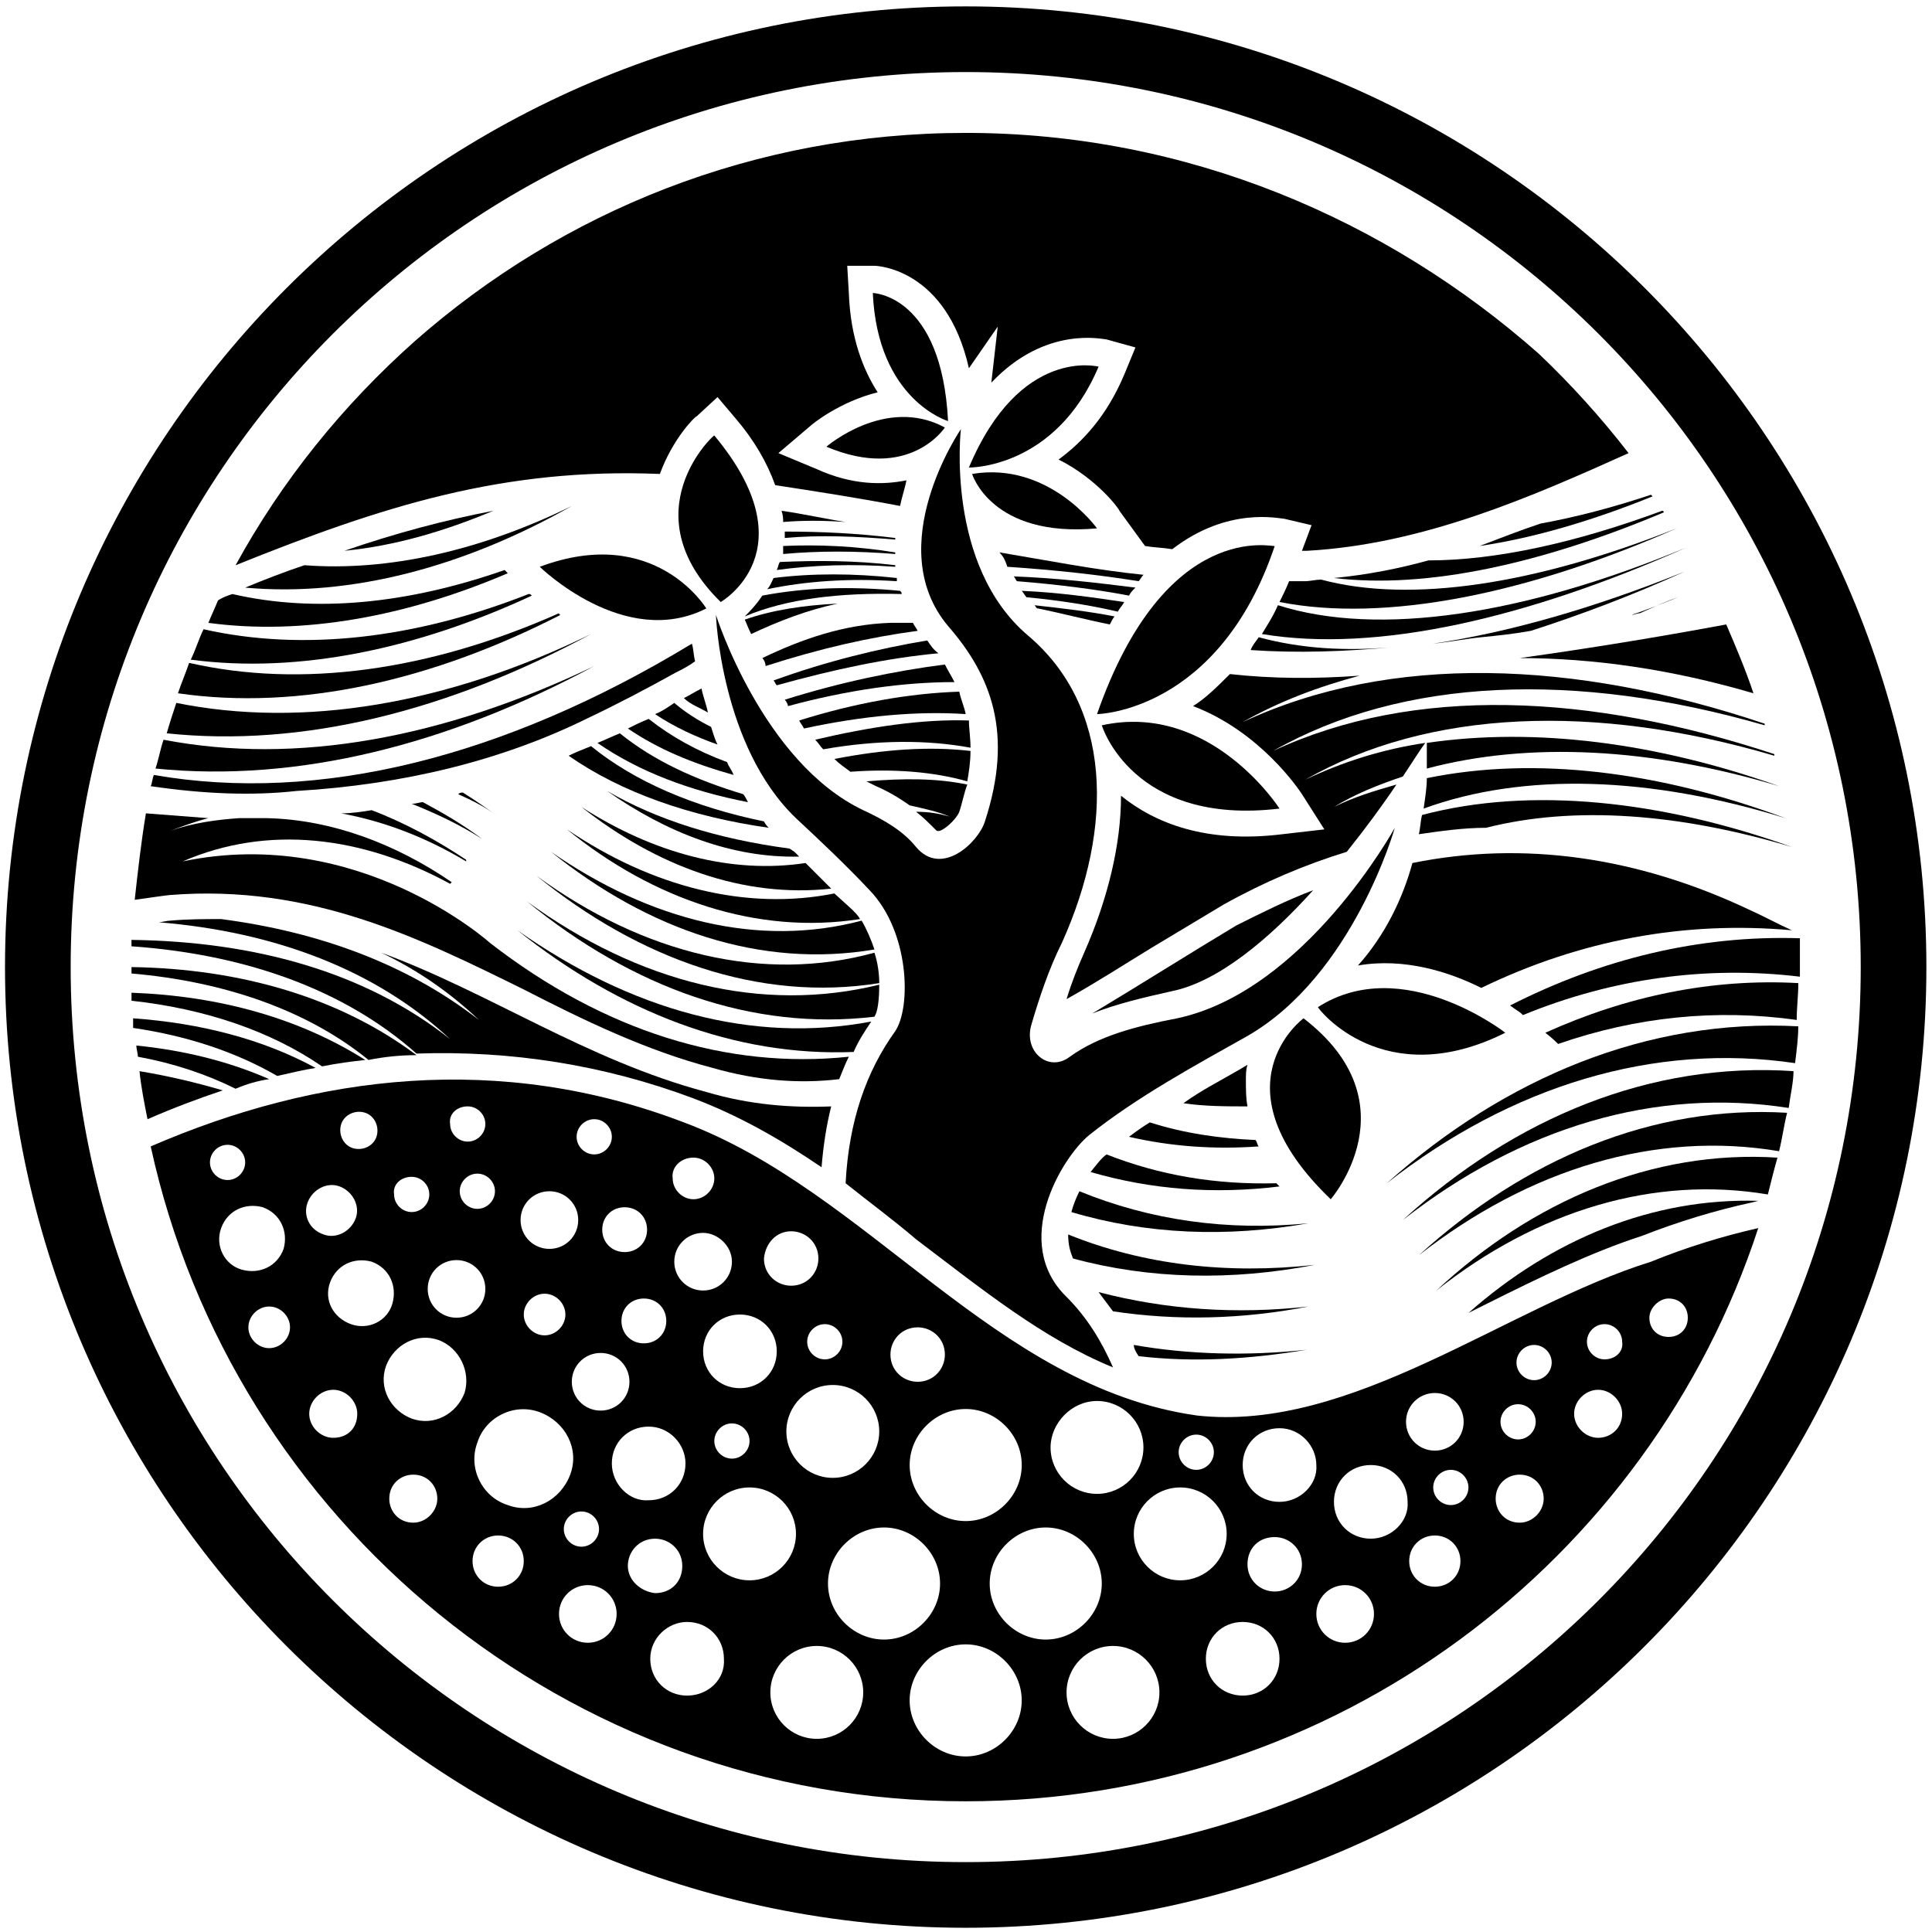 <?xml version="1.0" encoding="UTF-8" standalone="no"?>
<svg
   xmlns:dc="http://purl.org/dc/elements/1.1/"
   xmlns:cc="http://creativecommons.org/ns#"
   xmlns:rdf="http://www.w3.org/1999/02/22-rdf-syntax-ns#"
   xmlns:svg="http://www.w3.org/2000/svg"
   xmlns="http://www.w3.org/2000/svg"
   xmlns:sodipodi="http://sodipodi.sourceforge.net/DTD/sodipodi-0.dtd"
   xmlns:inkscape="http://www.inkscape.org/namespaces/inkscape"
   width="700pt"
   height="700pt"
   version="1.1"
   viewBox="0 0 700 700"
   id="svg349"
   sodipodi:docname="noun-nature-2404733.svg"
   inkscape:export-filename="C:\Users\abdou\AppData\Roaming\QGIS\QGIS3\profiles\default\python\plugins\Densite\images\icon_grand.png"
   inkscape:export-xdpi="7.4099998"
   inkscape:export-ydpi="7.4099998"
   inkscape:version="0.92.3 (2405546, 2018-03-11)">
  <sodipodi:namedview
     pagecolor="#ffffff"
     bordercolor="#666666"
     borderopacity="1"
     objecttolerance="10"
     gridtolerance="10"
     guidetolerance="10"
     inkscape:pageopacity="0"
     inkscape:pageshadow="2"
     inkscape:window-width="1920"
     inkscape:window-height="1009"
     id="namedview351"
     showgrid="false"
     inkscape:zoom="0.50571428"
     inkscape:cx="493.53376"
     inkscape:cy="455.43311"
     inkscape:window-x="-8"
     inkscape:window-y="-8"
     inkscape:window-maximized="1"
     inkscape:current-layer="g347" />
  <defs
     id="defs83">
    <symbol
       id="aa"
       overflow="visible">
      <path
         d="m14.656-0.875c-0.762 0.398-1.555 0.695-2.375 0.891-0.812 0.195-1.664 0.297-2.547 0.297-2.656 0-4.762-0.738-6.312-2.219-1.555-1.488-2.328-3.504-2.328-6.047 0-2.551 0.773-4.566 2.328-6.047 1.551-1.488 3.656-2.234 6.312-2.234 0.883 0 1.734 0.102 2.547 0.297 0.82 0.199 1.613 0.496 2.375 0.891v3.297c-0.762-0.52-1.512-0.898-2.25-1.141-0.742-0.238-1.523-0.359-2.344-0.359-1.469 0-2.625 0.469-3.469 1.406-0.836 0.938-1.25 2.234-1.25 3.891 0 1.648 0.414 2.938 1.25 3.875 0.844 0.938 2 1.406 3.469 1.406 0.82 0 1.602-0.117 2.344-0.359 0.738-0.238 1.488-0.617 2.25-1.141z"
         id="path2" />
    </symbol>
    <symbol
       id="d"
       overflow="visible">
      <path
         d="m10.719-8.703c-0.336-0.156-0.668-0.27-1-0.344-0.324-0.082-0.656-0.125-1-0.125-0.98 0-1.734 0.32-2.266 0.953-0.531 0.625-0.797 1.527-0.797 2.703v5.516h-3.812v-11.969h3.812v1.969c0.488-0.781 1.051-1.348 1.688-1.703 0.645-0.363 1.41-0.547 2.297-0.547 0.133 0 0.273 0.008 0.422 0.016 0.145 0.012 0.363 0.031 0.656 0.062z"
         id="path5" />
    </symbol>
    <symbol
       id="a"
       overflow="visible">
      <path
         d="m13.781-6.016v1.094h-8.938c0.094 0.898 0.414 1.57 0.969 2.016 0.551 0.449 1.328 0.672 2.328 0.672 0.801 0 1.625-0.117 2.469-0.359 0.844-0.238 1.711-0.598 2.609-1.078v2.953c-0.906 0.336-1.812 0.59-2.719 0.766s-1.812 0.266-2.719 0.266c-2.156 0-3.84-0.547-5.047-1.641-1.199-1.102-1.797-2.648-1.797-4.641 0-1.945 0.586-3.477 1.766-4.594 1.176-1.125 2.801-1.688 4.875-1.688 1.875 0 3.375 0.57 4.5 1.703 1.133 1.125 1.703 2.637 1.703 4.531zm-3.938-1.266c0-0.727-0.215-1.312-0.641-1.75-0.418-0.445-0.969-0.672-1.656-0.672-0.742 0-1.344 0.211-1.812 0.625-0.461 0.418-0.746 1.016-0.859 1.797z"
         id="path8" />
    </symbol>
    <symbol
       id="l"
       overflow="visible">
      <path
         d="m7.203-5.391c-0.805 0-1.406 0.137-1.812 0.406-0.398 0.273-0.594 0.672-0.594 1.203 0 0.48 0.16 0.859 0.484 1.141 0.32 0.273 0.773 0.406 1.359 0.406 0.719 0 1.32-0.254 1.812-0.766 0.488-0.52 0.734-1.172 0.734-1.953v-0.438zm5.844-1.438v6.828h-3.859v-1.766c-0.512 0.719-1.09 1.246-1.734 1.578-0.637 0.332-1.418 0.5-2.344 0.5-1.242 0-2.246-0.359-3.016-1.078-0.773-0.727-1.156-1.672-1.156-2.828 0-1.395 0.477-2.422 1.438-3.078 0.969-0.656 2.488-0.984 4.562-0.984h2.25v-0.297c0-0.602-0.242-1.047-0.719-1.328-0.48-0.281-1.227-0.422-2.234-0.422-0.812 0-1.574 0.086-2.281 0.25-0.711 0.156-1.367 0.402-1.969 0.734v-2.922c0.82-0.195 1.645-0.348 2.469-0.453 0.82-0.102 1.648-0.156 2.484-0.156 2.156 0 3.711 0.43 4.672 1.281 0.957 0.844 1.438 2.227 1.438 4.141z"
         id="path11" />
    </symbol>
    <symbol
       id="b"
       overflow="visible">
      <path
         d="m6.016-15.359v3.391h3.938v2.734h-3.938v5.078c0 0.555 0.109 0.93 0.328 1.125 0.219 0.199 0.656 0.297 1.312 0.297h1.969v2.734h-3.281c-1.512 0-2.586-0.312-3.219-0.938-0.625-0.633-0.938-1.707-0.938-3.219v-5.078h-1.906v-2.734h1.906v-3.391z"
         id="path14" />
    </symbol>
    <symbol
       id="k"
       overflow="visible">
      <path
         d="m9.969-10.219v-6.406h3.859v16.625h-3.859v-1.734c-0.523 0.711-1.102 1.23-1.734 1.562-0.637 0.32-1.371 0.484-2.203 0.484-1.469 0-2.68-0.582-3.625-1.75-0.949-1.176-1.422-2.688-1.422-4.531s0.473-3.348 1.422-4.516c0.945-1.176 2.156-1.766 3.625-1.766 0.832 0 1.566 0.168 2.203 0.5 0.633 0.324 1.211 0.836 1.734 1.531zm-2.516 7.75c0.82 0 1.445-0.297 1.875-0.891 0.426-0.602 0.641-1.473 0.641-2.609 0-1.145-0.215-2.016-0.641-2.609-0.43-0.594-1.055-0.891-1.875-0.891-0.812 0-1.434 0.297-1.859 0.891-0.43 0.594-0.641 1.465-0.641 2.609 0 1.137 0.211 2.008 0.641 2.609 0.426 0.594 1.047 0.891 1.859 0.891z"
         id="path17" />
    </symbol>
    <symbol
       id="j"
       overflow="visible">
      <path
         d="m8.203-2.469c0.82 0 1.445-0.297 1.875-0.891 0.426-0.602 0.641-1.473 0.641-2.609 0-1.145-0.215-2.016-0.641-2.609-0.43-0.594-1.055-0.891-1.875-0.891-0.824 0-1.453 0.305-1.891 0.906-0.438 0.594-0.656 1.461-0.656 2.594 0 1.137 0.219 2.008 0.656 2.609 0.438 0.594 1.066 0.891 1.891 0.891zm-2.547-7.75c0.531-0.695 1.113-1.207 1.75-1.531 0.645-0.332 1.383-0.5 2.219-0.5 1.469 0 2.676 0.59 3.625 1.766 0.945 1.168 1.422 2.672 1.422 4.516s-0.477 3.356-1.422 4.531c-0.949 1.168-2.156 1.75-3.625 1.75-0.836 0-1.574-0.168-2.219-0.5-0.637-0.332-1.219-0.848-1.75-1.547v1.734h-3.812v-16.625h3.812z"
         id="path20" />
    </symbol>
    <symbol
       id="i"
       overflow="visible">
      <path
         d="m0.266-11.969h3.828l3.219 8.125 2.734-8.125h3.812l-5.031 13.094c-0.5 1.332-1.09 2.266-1.766 2.797-0.668 0.531-1.555 0.797-2.656 0.797h-2.219v-2.5h1.203c0.645 0 1.113-0.105 1.406-0.312 0.301-0.211 0.531-0.578 0.688-1.109l0.109-0.344z"
         id="path23" />
    </symbol>
    <symbol
       id="f"
       overflow="visible">
      <path
         d="m2.016-15.953h4.578l5.812 10.938v-10.938h3.891v15.953h-4.594l-5.797-10.938v10.938h-3.891z"
         id="path26" />
    </symbol>
    <symbol
       id="z"
       overflow="visible">
      <path
         d="m9.297-13.25c-1.262 0-2.234 0.465-2.922 1.391-0.688 0.918-1.031 2.219-1.031 3.906 0 1.668 0.344 2.965 1.031 3.891 0.688 0.93 1.66 1.391 2.922 1.391 1.258 0 2.234-0.461 2.922-1.391 0.688-0.926 1.031-2.223 1.031-3.891 0-1.688-0.344-2.988-1.031-3.906-0.688-0.926-1.664-1.391-2.922-1.391zm0-2.984c2.562 0 4.566 0.734 6.016 2.203 1.457 1.469 2.188 3.496 2.188 6.078 0 2.574-0.73 4.594-2.188 6.062-1.449 1.469-3.453 2.203-6.016 2.203s-4.574-0.734-6.031-2.203c-1.449-1.469-2.172-3.488-2.172-6.062 0-2.582 0.723-4.609 2.172-6.078 1.457-1.469 3.469-2.203 6.031-2.203z"
         id="path29" />
    </symbol>
    <symbol
       id="y"
       overflow="visible">
      <path
         d="m0.109-15.953h4.125l4.234 11.781 4.219-11.781h4.141l-5.906 15.953h-4.906z"
         id="path32" />
    </symbol>
    <symbol
       id="h"
       overflow="visible">
      <path
         d="m2.016-15.953h4.109v15.953h-4.109z"
         id="path35" />
    </symbol>
    <symbol
       id="x"
       overflow="visible">
      <path
         d="m2.016-15.953h4.109v12.844h7.219v3.109h-11.328z"
         id="path38" />
    </symbol>
    <symbol
       id="e"
       overflow="visible">
      <path
         d="m11.688-2.906h-6.438l-1.016 2.906h-4.125l5.906-15.953h4.906l5.906 15.953h-4.141zm-5.406-2.953h4.375l-2.188-6.344z"
         id="path41" />
    </symbol>
    <symbol
       id="w"
       overflow="visible">
      <path
         d="m2.016-15.953h5.219l3.641 8.547 3.656-8.547h5.219v15.953h-3.891v-11.656l-3.672 8.594h-2.609l-3.672-8.594v11.656h-3.891z"
         id="path44" />
    </symbol>
    <symbol
       id="g"
       overflow="visible">
      <path
         d="m13.109-15.438v3.375c-0.875-0.395-1.73-0.691-2.562-0.891-0.836-0.195-1.621-0.297-2.359-0.297-0.992 0-1.719 0.137-2.188 0.406-0.469 0.273-0.703 0.688-0.703 1.25 0 0.43 0.156 0.762 0.469 1 0.32 0.242 0.898 0.449 1.734 0.625l1.75 0.344c1.77 0.355 3.031 0.898 3.781 1.625 0.75 0.73 1.125 1.762 1.125 3.094 0 1.762-0.527 3.074-1.578 3.938-1.043 0.855-2.633 1.281-4.766 1.281-1.012 0-2.027-0.102-3.047-0.297-1.023-0.188-2.043-0.469-3.062-0.844v-3.469c1.02 0.531 2.004 0.938 2.953 1.219 0.957 0.273 1.875 0.406 2.75 0.406 0.906 0 1.594-0.145 2.062-0.438 0.477-0.301 0.719-0.734 0.719-1.297 0-0.488-0.164-0.867-0.484-1.141-0.324-0.27-0.969-0.516-1.938-0.734l-1.594-0.359c-1.594-0.332-2.762-0.875-3.5-1.625-0.742-0.75-1.109-1.758-1.109-3.031 0-1.582 0.508-2.801 1.531-3.656 1.031-0.852 2.508-1.281 4.438-1.281 0.875 0 1.773 0.07 2.703 0.203 0.926 0.125 1.883 0.324 2.875 0.594z"
         id="path47" />
    </symbol>
    <symbol
       id="v"
       overflow="visible">
      <path
         d="m0.109-15.953h14.688v3.109h-5.281v12.844h-4.109v-12.844h-5.297z"
         id="path50" />
    </symbol>
    <symbol
       id="u"
       overflow="visible">
      <path
         d="m7.844-8.875c0.863 0 1.484-0.16 1.859-0.484 0.375-0.32 0.562-0.848 0.562-1.578 0-0.727-0.188-1.25-0.562-1.562s-0.996-0.469-1.859-0.469h-1.719v4.094zm-1.719 2.844v6.031h-4.109v-15.953h6.266c2.102 0 3.644 0.355 4.625 1.062 0.977 0.711 1.469 1.824 1.469 3.344 0 1.055-0.258 1.918-0.766 2.594-0.512 0.68-1.277 1.18-2.297 1.5 0.562 0.125 1.062 0.418 1.5 0.875 0.445 0.449 0.898 1.133 1.359 2.047l2.234 4.531h-4.375l-1.953-3.969c-0.387-0.789-0.781-1.332-1.188-1.625-0.406-0.289-0.945-0.438-1.609-0.438z"
         id="path53" />
    </symbol>
    <symbol
       id="t"
       overflow="visible">
      <path
         d="m9.703-16.625v2.516h-2.109c-0.543 0-0.922 0.102-1.141 0.297-0.211 0.199-0.312 0.539-0.312 1.016v0.828h3.266v2.734h-3.266v9.234h-3.828v-9.234h-1.891v-2.734h1.891v-0.828c0-1.301 0.363-2.266 1.094-2.891 0.727-0.625 1.852-0.938 3.375-0.938z"
         id="path56" />
    </symbol>
    <symbol
       id="c"
       overflow="visible">
      <path
         d="m7.531-9.516c-0.844 0-1.492 0.309-1.938 0.922-0.449 0.605-0.672 1.48-0.672 2.625 0 1.148 0.223 2.027 0.672 2.641 0.445 0.605 1.094 0.906 1.938 0.906 0.832 0 1.469-0.301 1.906-0.906 0.445-0.613 0.672-1.492 0.672-2.641 0-1.145-0.227-2.019-0.672-2.625-0.438-0.613-1.074-0.922-1.906-0.922zm0-2.734c2.051 0 3.656 0.559 4.812 1.672 1.164 1.105 1.75 2.641 1.75 4.609s-0.586 3.512-1.75 4.625c-1.156 1.105-2.762 1.656-4.812 1.656-2.062 0-3.68-0.551-4.844-1.656-1.168-1.113-1.75-2.656-1.75-4.625s0.582-3.504 1.75-4.609c1.164-1.113 2.781-1.672 4.844-1.672z"
         id="path59" />
    </symbol>
    <symbol
       id="s"
       overflow="visible">
      <path
         d="m12.922-9.969c0.488-0.75 1.062-1.316 1.719-1.703 0.664-0.383 1.398-0.578 2.203-0.578 1.375 0 2.422 0.43 3.141 1.281 0.719 0.844 1.078 2.074 1.078 3.688v7.281h-3.844v-6.234c0.008-0.094 0.016-0.188 0.016-0.281v-0.438c0-0.844-0.125-1.457-0.375-1.844-0.25-0.383-0.652-0.578-1.203-0.578-0.73 0-1.293 0.305-1.688 0.906-0.387 0.594-0.59 1.461-0.609 2.594v5.875h-3.844v-6.234c0-1.32-0.117-2.176-0.344-2.562-0.23-0.383-0.637-0.578-1.219-0.578-0.73 0-1.297 0.305-1.703 0.906-0.398 0.605-0.594 1.465-0.594 2.578v5.891h-3.844v-11.969h3.844v1.75c0.469-0.664 1.004-1.172 1.609-1.516 0.613-0.344 1.289-0.516 2.031-0.516 0.82 0 1.551 0.199 2.188 0.594 0.633 0.398 1.113 0.961 1.438 1.688z"
         id="path62" />
    </symbol>
    <symbol
       id="r"
       overflow="visible">
      <path
         d="m13.859-7.281v7.281h-3.844v-5.547c0-1.051-0.027-1.77-0.078-2.156-0.043-0.395-0.121-0.688-0.234-0.875-0.148-0.25-0.352-0.441-0.609-0.578-0.25-0.145-0.543-0.219-0.875-0.219-0.793 0-1.418 0.312-1.875 0.938-0.461 0.617-0.688 1.465-0.688 2.547v5.891h-3.812v-16.625h3.812v6.406c0.582-0.695 1.195-1.207 1.844-1.531 0.645-0.332 1.359-0.5 2.141-0.5 1.383 0 2.43 0.43 3.141 1.281 0.719 0.844 1.078 2.074 1.078 3.688z"
         id="path65" />
    </symbol>
    <symbol
       id="q"
       overflow="visible">
      <path
         d="m1.703-4.656v-7.312h3.844v1.203c0 0.648-0.008 1.461-0.016 2.438v1.969c0 0.961 0.023 1.652 0.078 2.078 0.051 0.418 0.133 0.727 0.25 0.922 0.156 0.25 0.359 0.445 0.609 0.578 0.258 0.137 0.551 0.203 0.875 0.203 0.801 0 1.426-0.305 1.875-0.922 0.457-0.613 0.688-1.469 0.688-2.562v-5.906h3.828v11.969h-3.828v-1.734c-0.574 0.699-1.184 1.215-1.828 1.547-0.648 0.332-1.355 0.5-2.125 0.5-1.387 0-2.445-0.422-3.172-1.266-0.719-0.852-1.078-2.086-1.078-3.703z"
         id="path68" />
    </symbol>
    <symbol
       id="p"
       overflow="visible">
      <path
         d="m13.859-7.281v7.281h-3.844v-5.578c0-1.031-0.027-1.738-0.078-2.125-0.043-0.395-0.121-0.688-0.234-0.875-0.148-0.25-0.352-0.441-0.609-0.578-0.25-0.145-0.543-0.219-0.875-0.219-0.793 0-1.418 0.312-1.875 0.938-0.461 0.617-0.688 1.465-0.688 2.547v5.891h-3.812v-11.969h3.812v1.75c0.582-0.695 1.195-1.207 1.844-1.531 0.645-0.332 1.359-0.5 2.141-0.5 1.383 0 2.43 0.43 3.141 1.281 0.719 0.844 1.078 2.074 1.078 3.688z"
         id="path71" />
    </symbol>
    <symbol
       id="o"
       overflow="visible">
      <path
         d="m2.016-15.953h6.812c2.031 0 3.586 0.453 4.672 1.359 1.094 0.898 1.641 2.18 1.641 3.844 0 1.68-0.547 2.969-1.641 3.875-1.086 0.898-2.641 1.344-4.672 1.344h-2.703v5.531h-4.109zm4.109 2.984v4.453h2.266c0.801 0 1.414-0.191 1.844-0.578 0.438-0.383 0.656-0.938 0.656-1.656 0-0.707-0.219-1.254-0.656-1.641-0.43-0.383-1.043-0.578-1.844-0.578z"
         id="path74" />
    </symbol>
    <symbol
       id="n"
       overflow="visible">
      <path
         d="m1.844-11.969h3.812v11.75c0 1.602-0.387 2.828-1.156 3.672-0.762 0.844-1.871 1.266-3.328 1.266h-1.891v-2.5h0.656c0.727 0 1.227-0.168 1.5-0.5 0.27-0.324 0.406-0.969 0.406-1.938zm0-4.656h3.812v3.125h-3.812z"
         id="path77" />
    </symbol>
    <symbol
       id="m"
       overflow="visible">
      <path
         d="m11.5-11.594v3.125c-0.523-0.352-1.043-0.613-1.562-0.781-0.523-0.176-1.062-0.266-1.625-0.266-1.074 0-1.906 0.312-2.5 0.938s-0.891 1.496-0.891 2.609c0 1.117 0.297 1.984 0.891 2.609s1.426 0.938 2.5 0.938c0.594 0 1.156-0.086 1.688-0.266 0.539-0.176 1.039-0.441 1.5-0.797v3.125c-0.594 0.23-1.199 0.395-1.812 0.5-0.617 0.113-1.234 0.172-1.859 0.172-2.156 0-3.844-0.551-5.062-1.656-1.219-1.113-1.828-2.656-1.828-4.625s0.609-3.504 1.828-4.609c1.219-1.113 2.906-1.672 5.062-1.672 0.625 0 1.238 0.059 1.844 0.172 0.613 0.105 1.223 0.266 1.828 0.484z"
         id="path80" />
    </symbol>
  </defs>
  <g
     id="g347">
    <g
       id="g1250"
       transform="matrix(1.326,0,0,1.326,-114.209,-104.425)">
      <path
         inkscape:connector-curvature="0"
         id="path85"
         d="m 266.44,208.25 c 3.5,-9.625 9.625,-15.75 10.062,-15.75 l 5.688,-5.25 4.812,5.688 c 5.25,6.125 8.75,12.25 10.938,18.375 11.375,1.75 22.75,3.5 34.125,5.688 0.438,-2.188 1.312,-4.812 1.75,-7 -6.562,1.312 -14.875,1.312 -24.5,-3.062 l -10.5,-4.375 8.75,-7.438 c 0.438,-0.438 7.875,-6.562 18.375,-9.188 -3.938,-6.125 -7.438,-14.875 -7.875,-27.125 l -0.438,-7.438 h 7.438 c 0.875,0 19.688,0.875 25.812,28 l 7.875,-11.375 -1.75,15.312 c 14.875,-15.75 30.625,-11.812 31.5,-11.812 l 7.875,2.188 -3.062,7.438 c -4.812,11.375 -11.375,18.375 -17.938,23.188 10.5,5.25 16.625,13.562 16.625,14 l 7,9.625 c 2.625,0.438 4.812,0.438 7.438,0.875 15.312,-11.812 29.312,-8.312 30.625,-8.312 l 7.438,1.75 -2.625,7 h 1.312 c 31.938,-1.75 61.688,-14.875 87.938,-26.688 -7.438,-9.625 -15.75,-18.812 -24.5,-27.125 -41.562,-36.75 -96.25,-60.375 -156.62,-60.375 -57.75,0 -110.25,21.438 -150.5,56.875 -19.688,17.5 -36.312,38.062 -49,61.25 40.25,-16.188 73.062,-26.688 115.94,-24.938 z" />
      <path
         inkscape:connector-curvature="0"
         id="path87"
         d="M 350,80.5 C 205.19,80.5 87.5,198.19 87.5,343 87.5,487.81 205.19,605.5 350,605.5 494.81,605.5 612.5,487.81 612.5,343 612.5,198.19 494.81,80.5 350,80.5 Z m 0,507.06 C 214.81,587.56 105.44,478.18 105.44,343 105.44,207.82 214.82,98.44 350,98.44 485.18,98.44 594.56,207.82 594.56,343 594.56,478.18 485.18,587.56 350,587.56 Z" />
      <path
         inkscape:connector-curvature="0"
         id="path89"
         d="m 413,465.5 c -55.125,-7.875 -89.688,-61.25 -140,-80.062 -50.312,-19.25 -100.19,-13.125 -145.69,6.562 22.312,102.38 113.75,178.94 222.69,178.94 101.06,0 186.81,-65.625 216.56,-156.62 -9.625,2.188 -19.688,5.25 -29.312,9.188 -39.375,12.25 -81.812,46.812 -124.25,42 z m 87.938,-3.062 c 2.625,0 4.812,2.188 4.812,4.812 0,2.625 -2.188,4.812 -4.812,4.812 -2.625,0 -4.812,-2.188 -4.812,-4.812 0,-2.625 2.188,-4.812 4.812,-4.812 z m -22.75,-3.062 c 4.375,0 7.875,3.5 7.875,7.875 0,4.375 -3.5,7.875 -7.875,7.875 -4.375,0 -7.875,-3.5 -7.875,-7.875 0,-4.375 3.5,-7.875 7.875,-7.875 z M 413,470.75 c 2.625,0 4.812,2.188 4.812,4.812 0,2.625 -2.188,4.812 -4.812,4.812 -2.625,0 -4.812,-2.188 -4.812,-4.812 0,-2.625 2.188,-4.812 4.812,-4.812 z m -27.125,-9.188 c 7,0 12.688,5.688 12.688,12.688 0,7 -5.688,12.688 -12.688,12.688 -7,0 -12.688,-5.688 -12.688,-12.688 0,-6.562 5.688,-12.688 12.688,-12.688 z m -20.562,17.5 c 0,8.312 -7,15.312 -15.312,15.312 -8.312,0 -15.312,-7 -15.312,-15.312 0,-8.312 7,-15.312 15.312,-15.312 8.312,0 15.312,7 15.312,15.312 z m -28.438,-37.625 c 3.938,0 7.438,3.062 7.438,7.438 0,3.938 -3.062,7.438 -7.438,7.438 -3.938,0 -7.438,-3.062 -7.438,-7.438 0,-3.938 3.062,-7.438 7.438,-7.438 z m -10.5,28.438 c 0,7 -5.688,12.688 -12.688,12.688 -7,0 -12.688,-5.688 -12.688,-12.688 0,-7 5.688,-12.688 12.688,-12.688 7,0 12.688,5.688 12.688,12.688 z m -10.062,-24.5 c 0,2.625 -2.188,4.812 -4.812,4.812 -2.625,0 -4.812,-2.188 -4.812,-4.812 0,-2.625 2.188,-4.812 4.812,-4.812 2.625,0 4.812,2.188 4.812,4.812 z m -14,-30.188 c 3.938,0 7.438,3.062 7.438,7.438 0,3.938 -3.062,7.438 -7.438,7.438 -3.938,0 -7.438,-3.062 -7.438,-7.438 0.438,-4.375 3.5,-7.438 7.438,-7.438 z m -3.938,32.812 c 0,5.688 -4.375,10.062 -10.062,10.062 -5.687,0 -10.062,-4.375 -10.062,-10.062 0,-5.687 4.375,-10.062 10.062,-10.062 5.687,0 10.062,4.375 10.062,10.062 z m -7.438,24.5 c 0,2.625 -2.188,4.812 -4.812,4.812 -2.625,0 -4.812,-2.188 -4.812,-4.812 0,-2.625 2.188,-4.812 4.812,-4.812 2.625,0 4.812,2.188 4.812,4.812 z m -4.812,-49 c 0,4.375 -3.5,7.875 -7.875,7.875 -4.375,0 -7.875,-3.5 -7.875,-7.875 0,-4.375 3.5,-7.875 7.875,-7.875 3.938,0 7.875,3.5 7.875,7.875 z m -10.5,-28.438 c 3.062,0 5.688,2.625 5.688,5.688 0,3.062 -2.625,5.688 -5.688,5.688 -3.062,0 -5.688,-2.625 -5.688,-5.688 -0.438,-3.062 2.188,-5.688 5.688,-5.688 z m -7.438,44.625 c 0,3.5 -2.625,6.125 -6.125,6.125 -3.5,0 -6.125,-2.625 -6.125,-6.125 0,-3.5 2.625,-6.125 6.125,-6.125 3.5,0 6.125,2.625 6.125,6.125 z m -25.812,16.625 c 0,-4.375 3.5,-7.875 7.875,-7.875 4.375,0 7.875,3.5 7.875,7.875 0,4.375 -3.5,7.875 -7.875,7.875 -4.375,0 -7.875,-3.5 -7.875,-7.875 z m 7.438,40.25 c 0,2.625 -2.188,4.812 -4.812,4.812 -2.625,0 -4.812,-2.188 -4.812,-4.812 0,-2.625 2.188,-4.812 4.812,-4.812 2.625,0 4.812,2.188 4.812,4.812 z m 13.125,-81.812 c 0,3.5 -2.625,6.125 -6.125,6.125 -3.5,0 -6.125,-2.625 -6.125,-6.125 0,-3.5 2.625,-6.125 6.125,-6.125 3.5,0 6.125,2.625 6.125,6.125 z m -14.438,-30.188 c 2.625,0 4.812,2.188 4.812,4.812 0,2.625 -2.188,4.812 -4.812,4.812 -2.625,0 -4.812,-2.188 -4.812,-4.812 0,-2.625 2.188,-4.812 4.812,-4.812 z m -12.25,19.688 c 4.375,0 7.875,3.5 7.875,7.875 0,4.375 -3.5,7.875 -7.875,7.875 -4.375,0 -7.875,-3.5 -7.875,-7.875 0,-4.375 3.5,-7.875 7.875,-7.875 z m 4.375,33.688 c 0,3.062 -2.625,5.688 -5.688,5.688 -3.062,0 -5.688,-2.625 -5.688,-5.688 0,-3.062 2.625,-5.688 5.688,-5.688 3.062,0 5.688,2.625 5.688,5.688 z m -19.25,-33.688 c 0,2.625 -2.188,4.812 -4.812,4.812 -2.625,0 -4.812,-2.188 -4.812,-4.812 0,-2.625 2.188,-4.812 4.812,-4.812 2.625,0 4.812,2.188 4.812,4.812 z m -7.438,-23.188 c 2.625,0 4.812,2.188 4.812,4.812 0,2.625 -2.188,4.812 -4.812,4.812 -2.625,0 -4.812,-2.188 -4.812,-4.812 -0.438,-2.625 1.75,-4.812 4.812,-4.812 z m -3.062,42 c 4.375,0 7.875,3.5 7.875,7.875 0,4.375 -3.5,7.875 -7.875,7.875 -4.375,0 -7.875,-3.5 -7.875,-7.875 0,-4.375 3.5,-7.875 7.875,-7.875 z m -12.25,-22.75 c 2.625,0 4.812,2.188 4.812,4.812 0,2.625 -2.188,4.812 -4.812,4.812 -2.625,0 -4.812,-2.188 -4.812,-4.812 -0.438,-2.625 1.75,-4.812 4.812,-4.812 z m -19.25,-14.438 c 0.875,-2.625 3.938,-3.938 6.562,-3.062 2.625,0.875 3.938,3.938 3.062,6.562 -0.875,2.625 -3.938,3.938 -6.562,3.062 -2.625,-0.875 -3.938,-3.938 -3.062,-6.562 z m -35.875,10.5 c 0,-2.625 2.188,-4.812 4.812,-4.812 2.625,0 4.812,2.188 4.812,4.812 0,2.625 -2.188,4.812 -4.812,4.812 -2.625,0 -4.812,-2.188 -4.812,-4.812 z m 3.062,17.938 c 1.75,-4.812 6.562,-7 11.375,-5.688 4.812,1.75 7,6.562 5.688,11.375 -1.75,4.812 -6.562,7 -11.375,5.688 -4.812,-1.312 -7.438,-6.562 -5.688,-11.375 z m 13.125,32.812 c -3.062,0 -5.688,-2.625 -5.688,-5.688 0,-3.062 2.625,-5.688 5.688,-5.688 3.062,0 5.688,2.625 5.688,5.688 0,3.062 -2.625,5.688 -5.688,5.688 z m 10.5,-39.812 c 1.312,-3.5 5.25,-5.688 8.75,-4.375 3.5,1.312 5.688,5.25 4.375,8.75 -1.312,3.5 -5.25,5.688 -8.75,4.375 -3.938,-1.312 -5.688,-5.25 -4.375,-8.75 z m 7,64.312 c -3.5,0 -6.562,-3.062 -6.562,-6.562 0,-3.5 3.062,-6.562 6.562,-6.562 3.5,0 6.562,3.062 6.562,6.562 0,3.938 -2.625,6.562 -6.562,6.562 z m 4.812,-31.062 c -4.812,-1.75 -7.438,-6.562 -5.688,-11.375 1.75,-4.812 6.562,-7 11.375,-5.688 4.812,1.75 7,6.562 5.688,11.375 -1.312,4.812 -6.562,7.438 -11.375,5.688 z m 17.062,54.25 c -3.938,0 -6.562,-3.062 -6.562,-6.562 0,-3.938 3.062,-6.562 6.562,-6.562 3.938,0 6.562,3.062 6.562,6.562 0,3.5 -3.062,6.562 -6.562,6.562 z m 14,-35.438 c -2.188,5.688 -8.312,9.188 -14.438,7 -5.688,-2.188 -9.188,-8.312 -7,-14.438 2.188,-5.688 8.312,-9.188 14.438,-7 5.688,2.188 8.75,8.75 7,14.438 z m 9.188,52.938 c -3.938,0 -7,-3.062 -7,-7 0,-3.938 3.062,-7 7,-7 3.938,0 7,3.062 7,7 0,3.938 -3.062,7 -7,7 z m 2.625,-22.312 c -7,-2.188 -10.938,-10.062 -8.312,-17.062 2.188,-7 10.062,-10.938 17.062,-8.312 7,2.626 10.938,10.062 8.312,17.062 -2.626,7 -10.062,10.938 -17.062,8.312 z m 21.875,37.625 c -4.375,0 -7.875,-3.5 -7.875,-7.875 0,-4.375 3.5,-7.875 7.875,-7.875 4.375,0 7.875,3.5 7.875,7.875 0,4.375 -3.5,7.875 -7.875,7.875 z m 6.562,-49 c 0,-5.688 4.375,-10.062 10.062,-10.062 5.687,0 10.062,4.812 10.062,10.062 0,5.688 -4.375,10.062 -10.062,10.062 -5.25,0.438 -10.062,-4.375 -10.062,-10.062 z m 4.375,28 c 0,-3.938 3.062,-7.438 7.438,-7.438 3.938,0 7.438,3.062 7.438,7.438 0,4.375 -3.062,7.438 -7.438,7.438 -3.938,-0.438 -7.438,-3.5 -7.438,-7.438 z m 16.188,35.438 c -5.688,0 -10.062,-4.375 -10.062,-10.062 0,-5.687 4.812,-10.062 10.062,-10.062 5.688,0 10.062,4.375 10.062,10.062 0.438,5.688 -4.375,10.062 -10.062,10.062 z m 4.375,-44.188 c 0,-7 5.688,-12.688 12.688,-12.688 7,0 12.688,5.688 12.688,12.688 0,7 -5.688,12.688 -12.688,12.688 -7,0 -12.688,-5.688 -12.688,-12.688 z m 31.062,56 c -7,0 -12.688,-5.688 -12.688,-12.688 0,-7 5.688,-12.688 12.688,-12.688 7,0 12.688,5.688 12.688,12.688 0,7 -5.688,12.688 -12.688,12.688 z m 3.062,-42.438 c 0,-8.312 7,-15.312 15.312,-15.312 8.312,0 15.312,7 15.312,15.312 0,8.312 -7,15.312 -15.312,15.312 -8.312,0 -15.312,-7 -15.312,-15.312 z m 37.625,47.25 c -8.312,0 -15.312,-7 -15.312,-15.312 0,-8.312 7,-15.312 15.312,-15.312 8.312,0 15.312,7 15.312,15.312 0,8.312 -7,15.312 -15.312,15.312 z m 6.562,-47.25 c 0,-8.312 7,-15.312 15.312,-15.312 8.312,0 15.312,7 15.312,15.312 0,8.312 -7,15.312 -15.312,15.312 -8.312,0 -15.312,-7 -15.312,-15.312 z m 33.688,42.438 c -7,0 -12.688,-5.688 -12.688,-12.688 0,-7 5.688,-12.688 12.688,-12.688 7,0 12.688,5.688 12.688,12.688 0,7 -5.688,12.688 -12.688,12.688 z m 5.688,-56 c 0,-7 5.688,-12.688 12.688,-12.688 7,0 12.688,5.688 12.688,12.688 0,7 -5.688,12.688 -12.688,12.688 -7,0 -12.688,-5.688 -12.688,-12.688 z m 29.75,44.188 c -5.688,0 -10.062,-4.375 -10.062,-10.062 0,-5.687 4.375,-10.062 10.062,-10.062 5.687,0 10.062,4.375 10.062,10.062 0,5.687 -4.375,10.062 -10.062,10.062 z m 8.75,-28.438 c -3.938,0 -7.438,-3.062 -7.438,-7.438 0,-4.375 3.062,-7.438 7.438,-7.438 3.938,0 7.438,3.062 7.438,7.438 0,4.375 -3.5,7.438 -7.438,7.438 z m 1.312,-24.5 c -5.688,0 -10.062,-4.375 -10.062,-10.062 0,-5.687 4.375,-10.062 10.062,-10.062 5.687,0 10.062,4.812 10.062,10.062 0.438,5.25 -4.375,10.062 -10.062,10.062 z m 17.938,38.5 c -4.375,0 -7.875,-3.5 -7.875,-7.875 0,-4.375 3.5,-7.875 7.875,-7.875 4.375,0 7.875,3.5 7.875,7.875 0,4.375 -3.5,7.875 -7.875,7.875 z m 7,-28.438 c -5.688,0 -10.062,-4.375 -10.062,-10.062 0,-5.687 4.375,-10.062 10.062,-10.062 5.687,0 10.062,4.375 10.062,10.062 0.438,5.25 -4.375,10.062 -10.062,10.062 z m 17.5,13.125 c -3.938,0 -7,-3.062 -7,-7 0,-3.938 3.062,-7 7,-7 3.938,0 7,3.062 7,7 0,3.938 -3.062,7 -7,7 z m 4.375,-22.312 c -2.625,0 -4.812,-2.188 -4.812,-4.812 0,-2.625 2.188,-4.812 4.812,-4.812 2.625,0 4.812,2.188 4.812,4.812 0,2.625 -2.188,4.812 -4.812,4.812 z m 18.812,4.812 c -3.938,0 -6.562,-3.062 -6.562,-6.562 0,-3.938 3.062,-6.562 6.562,-6.562 3.938,0 6.562,3.062 6.562,6.562 0,3.5 -3.062,6.562 -6.562,6.562 z m 3.938,-38.938 c -2.625,0 -4.812,-2.188 -4.812,-4.812 0,-2.625 2.188,-4.812 4.812,-4.812 2.625,0 4.812,2.188 4.812,4.812 0,2.625 -2.188,4.812 -4.812,4.812 z m 17.5,15.75 c -3.5,0 -6.562,-3.062 -6.562,-6.562 0,-3.5 3.062,-6.562 6.562,-6.562 3.5,0 6.562,3.062 6.562,6.562 0,3.938 -3.062,6.562 -6.562,6.562 z m 1.75,-21.438 c -2.625,0 -4.812,-2.188 -4.812,-4.812 0,-2.625 2.188,-4.812 4.812,-4.812 2.625,0 4.812,2.188 4.812,4.812 0.438,2.625 -1.75,4.812 -4.812,4.812 z m 17.5,-16.625 c 3.062,0 5.25,2.188 5.25,5.25 0,3.062 -2.188,5.25 -5.25,5.25 -3.062,0 -5.25,-2.188 -5.25,-5.25 0,-2.625 2.625,-5.25 5.25,-5.25 z" />
      <path
         inkscape:connector-curvature="0"
         id="path91"
         d="m 385.88,273.88 c 0,0 33.25,-0.438 48.562,-45.938 0,0.438 -29.75,-7.875 -48.562,45.938 z" />
      <path
         inkscape:connector-curvature="0"
         id="path93"
         d="m 497.44,360.94 c 0,0 -28,-21.875 -51.188,-7 0,0.438 17.938,23.625 51.188,7 z" />
      <path
         inkscape:connector-curvature="0"
         id="path95"
         d="m 442.31,357 c 0,0 -24.938,18.375 7.438,49.438 0,0 22.75,-26.25 -7.438,-49.438 z" />
      <path
         inkscape:connector-curvature="0"
         id="path97"
         d="m 283.06,243.25 c 0,0 24.5,-14 -1.75,-45.5 0,-0.438 -23.188,21 1.75,45.5 z" />
      <path
         inkscape:connector-curvature="0"
         id="path99"
         d="m 279.12,245 c 0,0 -14,-23.188 -45.5,-11.375 0,0 23.188,22.75 45.5,11.375 z" />
      <path
         inkscape:connector-curvature="0"
         id="path101"
         d="m 435.75,299.69 c 0,0 -18.812,-29.312 -48.562,-22.75 0,0 8.312,27.562 48.562,22.75 z" />
      <path
         inkscape:connector-curvature="0"
         id="path103"
         d="m 386.31,178.94 c 0,0 -21.438,-5.688 -35.438,27.562 0,0 23.625,0.438 35.438,-27.562 z" />
      <path
         inkscape:connector-curvature="0"
         id="path105"
         d="m 351.75,208.25 c 0,0 5.25,17.5 34.125,14.875 0,0 -13.125,-18.375 -34.125,-14.875 z" />
      <path
         inkscape:connector-curvature="0"
         id="path107"
         d="m 324.62,158.812 c 1.312,29.312 20.562,35 20.562,35 -1.75,-34.562 -20.562,-35 -20.562,-35 z" />
      <path
         inkscape:connector-curvature="0"
         id="path109"
         d="m 344.31,195.56 c -16.188,-8.75 -32.375,5.25 -32.375,5.25 22.75,9.625 32.375,-5.25 32.375,-5.25 z" />
      <path
         inkscape:connector-curvature="0"
         id="path111"
         d="m 336.44,417.38 c 17.938,13.562 34.562,27.125 53.812,35 -3.062,-7 -7,-13.562 -12.688,-19.25 -15.312,-14.875 -1.312,-38.062 6.125,-44.188 13.125,-10.5 29.312,-19.25 43.312,-27.125 28.875,-16.625 40.25,-56.875 40.25,-56.875 0,0 -24.5,44.625 -59.5,52.062 -11.375,2.188 -21.438,4.812 -29.312,10.5 -5.688,4.375 -12.688,-1.312 -10.5,-8.75 2.188,-7.438 4.812,-15.312 8.312,-22.312 14.438,-31.938 13.562,-64.75 -9.188,-84 -22.75,-19.25 -18.375,-56.438 -18.375,-56.438 0,0 -21.875,31.938 -3.5,53.812 11.812,13.562 17.938,29.312 10.062,53.375 -1.75,5.688 -11.812,15.312 -18.812,7 -3.5,-4.375 -8.75,-7.438 -14.438,-10.062 -27.562,-13.125 -40.25,-53.375 -40.25,-53.375 0,0 1.312,35.875 21.875,55.562 6.562,6.125 13.562,12.688 20.125,19.688 10.938,11.375 11.375,31.938 7,38.5 -7.875,10.938 -12.688,24.5 -13.562,41.562 6.562,5.25 13.125,10.062 19.25,15.312 z" />
      <path
         inkscape:connector-curvature="0"
         id="path113"
         d="m 397.25,449.31 c 14.875,1.75 30.188,0.875 45.938,-1.75 -16.188,1.75 -32.375,1.312 -47.25,-1.312 0,0.875 0.438,1.75 1.312,3.062 z" />
      <path
         inkscape:connector-curvature="0"
         id="path115"
         d="m 378,416.06 v 0 c 0,2.625 0.438,4.375 1.312,6.562 21,5.688 43.312,6.125 66.062,1.75 -24.062,2.625 -46.812,0 -67.375,-8.312 z" />
      <path
         inkscape:connector-curvature="0"
         id="path117"
         d="m 575.75,332.94 c -3.938,-1.75 -7.875,-3.938 -11.812,-5.688 -30.625,-14.438 -61.688,-18.812 -91.875,-12.688 -2.625,9.625 -7.438,19.688 -14.875,28 12.688,-2.188 24.938,1.75 33.688,6.125 27.125,-13.125 55.562,-18.375 84.875,-15.75 z" />
      <path
         inkscape:connector-curvature="0"
         id="path119"
         d="m 386.31,431.81 c 1.312,1.75 2.625,3.5 3.938,5.25 17.5,2.625 35.438,2.188 53.375,-1.312 -19.688,2.188 -38.938,0.875 -57.312,-3.938 z" />
      <path
         inkscape:connector-curvature="0"
         id="path121"
         d="m 427,369.69 -2.188,1.312 c -5.25,3.062 -10.5,5.688 -15.312,9.188 5.688,0.875 11.812,0.875 17.5,0.875 -0.438,-2.188 -0.438,-4.812 -0.438,-7 0,-1.75 0,-3.062 0.438,-4.375 z" />
      <path
         inkscape:connector-curvature="0"
         id="path123"
         d="m 388.5,394.19 c -0.438,0 -0.438,0 0,0 -1.312,0.875 -2.625,2.625 -4.375,4.812 16.625,4.812 33.688,6.125 51.625,3.938 l -0.875,-0.875 c -16.625,0.438 -31.938,-2.188 -46.375,-7.875 z" />
      <path
         inkscape:connector-curvature="0"
         id="path125"
         d="m 444.94,322 c -7,2.625 -14,6.125 -21,9.625 -13.125,7.875 -26.25,16.188 -39.375,24.062 6.562,-2.625 14,-4.375 21.875,-6.125 12.688,-2.625 26.688,-14.438 38.5,-27.562 z" />
      <path
         inkscape:connector-curvature="0"
         id="path127"
         d="m 400.31,385.44 c -2.188,1.312 -3.938,2.625 -5.688,3.938 11.375,2.625 23.188,3.5 35.438,2.625 -0.438,-0.438 -0.438,-1.312 -0.875,-1.75 -9.625,-0.438 -19.25,-1.75 -28.875,-4.812 z" />
      <path
         inkscape:connector-curvature="0"
         id="path129"
         d="m 378.88,409.94 c 20.562,6.125 42.438,7 64.75,3.062 -22.312,2.188 -43.312,-0.875 -62.562,-8.75 -0.875,1.75 -1.75,3.938 -2.188,5.688 z" />
      <path
         inkscape:connector-curvature="0"
         id="path131"
         d="m 469.44,412.12 c 32.375,-25.375 69.125,-36.312 105.44,-30.625 0.438,-3.5 1.312,-7 1.312,-10.062 -38.938,-2.625 -76.125,12.688 -106.75,40.688 z" />
      <path
         inkscape:connector-curvature="0"
         id="path133"
         d="m 478.62,431.38 c 27.562,-21.875 59.5,-31.5 90.562,-26.25 0.875,-3.5 1.75,-7 2.625,-10.062 -34.125,-2.188 -66.938,11.812 -93.188,36.312 z" />
      <path
         inkscape:connector-curvature="0"
         id="path135"
         d="m 159.69,373.62 c -10.938,-4.812 -23.188,-7.875 -36.312,-9.188 0,0.875 0.438,2.188 0.438,3.062 9.625,1.75 18.812,4.812 26.688,8.75 3.062,-1.312 6.125,-2.188 9.188,-2.625 z" />
      <path
         inkscape:connector-curvature="0"
         id="path137"
         d="m 124.25,371.44 c 0.438,4.375 1.312,8.75 2.188,13.125 7,-3.062 14,-5.688 20.562,-7.875 -7.438,-2.188 -14.875,-3.938 -22.75,-5.25 z" />
      <path
         inkscape:connector-curvature="0"
         id="path139"
         d="m 473.81,421.75 c 30.188,-23.625 64.75,-34.125 98.438,-28.438 0.875,-3.5 1.312,-7 2.188,-10.5 -36.75,-2.188 -71.75,12.688 -100.62,38.938 z" />
      <path
         inkscape:connector-curvature="0"
         id="path141"
         d="m 172.38,370.56 c -14.438,-7.875 -31.5,-12.25 -49.875,-13.562 v 2.625 c 14.875,2.188 28,6.562 39.375,13.125 3.938,-0.875 7.438,-1.75 10.5,-2.188 z" />
      <path
         inkscape:connector-curvature="0"
         id="path143"
         d="m 275.62,378.88 c 12.688,4.812 24.062,11.375 35,18.812 0.438,-5.688 1.312,-11.375 2.625,-16.625 -10.938,0.438 -22.312,-0.438 -34.125,-3.938 -32.812,-8.75 -59.062,-27.125 -88.812,-38.062 10.062,4.812 18.812,10.938 26.688,18.375 -19.688,-15.312 -43.75,-24.062 -70.438,-27.562 -4.375,0 -9.188,0 -14,0.438 -0.875,0 -2.188,0.438 -3.062,0.438 31.938,2.625 59.5,13.125 79.625,31.938 -23.188,-18.375 -53.375,-26.688 -87.062,-27.125 v 1.75 c 31.062,2.188 58.188,11.812 77.875,29.312 25.812,-0.875 51.188,3.062 75.688,12.25 z" />
      <path
         inkscape:connector-curvature="0"
         id="path145"
         d="m 487.38,437.5 5.25,-2.625 c 14,-7 28.438,-14 42,-18.375 10.062,-3.938 20.125,-7 30.188,-9.188 l 1.75,-0.438 C 537.693,406 510.13,417.375 487.38,437.5 Z" />
      <path
         inkscape:connector-curvature="0"
         id="path147"
         d="m 185.94,368.38 c -17.938,-11.375 -39.812,-17.5 -63.875,-18.375 v 2.188 c 20.125,2.188 38.062,8.312 52.062,17.938 4.375,-0.875 7.875,-1.312 11.812,-1.75 z" />
      <path
         inkscape:connector-curvature="0"
         id="path149"
         d="m 577.94,335.12 c -27.562,-0.875 -54.25,5.688 -79.188,18.375 1.75,1.312 2.625,1.75 3.062,2.188 l 0.438,0.438 c 24.5,-10.062 50.312,-13.562 75.688,-10.5 v -2.188 z" />
      <path
         inkscape:connector-curvature="0"
         id="path151"
         d="m 199.94,367.06 c -21,-15.75 -48.125,-23.625 -77.875,-24.062 v 1.75 c 25.375,2.188 48.125,10.062 64.75,23.625 4.375,-0.875 8.75,-1.312 13.125,-1.312 z" />
      <path
         inkscape:connector-curvature="0"
         id="path153"
         d="m 465.06,402.06 c 34.125,-26.688 73.062,-38.5 111.56,-32.812 0.438,-3.5 0.875,-7 0.875,-10.062 -41.125,-2.188 -80.062,14 -112.44,42.875 z" />
      <path
         inkscape:connector-curvature="0"
         id="path155"
         d="m 508.38,360.94 c 0,0 1.75,1.312 3.5,3.062 21.438,-7.438 43.312,-9.625 65.188,-6.562 0,-3.5 0.438,-6.562 0.438,-10.062 -23.625,-1.312 -46.812,3.5 -69.125,13.562 z" />
      <path
         inkscape:connector-curvature="0"
         id="path157"
         d="m 361.38,233.62 c 13.125,0.875 24.938,2.188 35.875,3.938 0.438,-0.438 0.875,-1.312 1.312,-1.75 -13.125,-1.312 -26.25,-3.938 -39.375,-6.125 1.312,1.312 1.75,2.625 2.188,3.938 z" />
      <path
         inkscape:connector-curvature="0"
         id="path159"
         d="m 389.38,249.38 c 0.438,-0.875 0.875,-1.75 1.312,-2.188 -6.562,-1.312 -14,-2.188 -21.875,-3.062 0.438,0.438 0.438,0.875 0.875,0.875 6.562,1.312 13.125,3.062 19.688,4.375 z" />
      <path
         inkscape:connector-curvature="0"
         id="path161"
         d="m 396.38,239.31 c -10.5,-1.312 -21.438,-2.625 -33.25,-3.062 0.438,0.438 0.438,0.875 0.875,1.312 10.938,0.875 21.438,2.188 30.625,3.938 0.438,-0.875 0.875,-1.312 1.75,-2.188 z" />
      <path
         inkscape:connector-curvature="0"
         id="path163"
         d="m 291.38,252 c 7.438,-3.5 15.312,-6.562 23.625,-8.312 -9.188,0.438 -17.938,1.75 -25.375,4.375 0.438,0.875 0.875,2.188 1.75,3.938 z" />
      <path
         inkscape:connector-curvature="0"
         id="path165"
         d="m 224.88,235.38 -0.875,-0.875 c -26.25,9.188 -51.625,11.812 -74.375,6.562 -1.312,0.438 -2.625,0.875 -3.938,1.75 -0.875,2.188 -1.75,3.938 -2.625,6.125 25.812,3.5 54.25,-1.75 81.812,-13.562 z" />
      <path
         inkscape:connector-curvature="0"
         id="path167"
         d="m 391.56,245.88 c 0.438,-0.875 1.312,-1.75 1.75,-2.625 -8.75,-1.312 -17.938,-2.625 -28,-3.062 0.438,0.438 0.875,1.312 1.312,1.75 9.188,0.875 17.5,2.188 24.938,3.938 z" />
      <path
         inkscape:connector-curvature="0"
         id="path169"
         d="m 295.75,239.75 c 10.5,-2.188 22.312,-3.062 35.438,-2.188 v -0.875 c -11.812,-1.312 -23.188,-1.312 -33.688,0 -0.438,0.875 -0.875,2.188 -1.75,3.062 z" />
      <path
         inkscape:connector-curvature="0"
         id="path171"
         d="m 467.69,255.5 c -14,1.312 -26.25,0.438 -37.625,-2.625 -0.875,1.312 -1.75,2.188 -2.188,3.5 12.688,0.875 25.812,0.438 39.812,-0.875 z" />
      <path
         inkscape:connector-curvature="0"
         id="path173"
         d="m 289.62,247.19 c 11.375,-4.812 25.812,-6.562 42.875,-6.125 0,-0.438 0,-0.438 -0.438,-0.875 -13.562,-1.312 -26.25,-0.875 -37.625,1.312 -1.75,2.625 -3.5,4.375 -4.812,5.688 z" />
      <path
         inkscape:connector-curvature="0"
         id="path175"
         d="m 544.69,241.94 c -4.375,1.75 -8.75,3.5 -12.688,4.812 0.875,0 1.312,-0.438 2.188,-0.438 3.062,-1.312 6.562,-3.062 10.5,-4.375 z" />
      <path
         inkscape:connector-curvature="0"
         id="path177"
         d="m 447.12,237.12 c -1.312,0 -3.062,0.438 -4.375,0.438 h -4.375 c -0.875,2.188 -1.75,3.938 -2.625,5.688 28.875,5.688 67.812,-2.188 108.5,-20.125 -38.5,15.312 -72.625,20.562 -97.125,14 z" />
      <path
         inkscape:connector-curvature="0"
         id="path179"
         d="m 298.38,234.5 c 9.625,-1.312 20.562,-1.75 32.375,-0.875 v -0.438 c -10.938,-1.312 -21.438,-1.312 -31.5,-0.875 -0.438,0.438 -0.438,1.312 -0.875,2.188 z" />
      <path
         inkscape:connector-curvature="0"
         id="path181"
         d="m 169.31,233.19 c -5.25,1.75 -10.938,3.938 -16.188,6.125 28.875,2.625 59.938,-5.688 89.25,-22.312 -24.938,12.25 -50.312,17.938 -73.062,16.188 z" />
      <path
         inkscape:connector-curvature="0"
         id="path183"
         d="m 477.75,254.62 c 4.375,-0.438 8.75,-1.312 13.125,-1.75 4.375,-0.438 8.75,-0.875 13.562,-1.75 13.562,-4.375 27.562,-9.625 42,-16.188 -24.938,10.062 -48.125,16.625 -68.688,19.688 z" />
      <path
         inkscape:connector-curvature="0"
         id="path185"
         d="m 450.62,236.69 c 25.375,3.062 56.875,-3.938 90.125,-17.938 0,0 0,-0.438 -0.438,-0.438 -23.625,8.75 -45.5,13.562 -63.875,13.562 -7.875,2.188 -16.625,3.938 -25.812,4.812 z" />
      <path
         inkscape:connector-curvature="0"
         id="path187"
         d="m 231.44,241.5 c -0.438,-0.438 -0.438,-0.438 -0.875,-0.438 -31.062,12.25 -61.688,15.75 -88.812,9.625 -1.312,2.625 -2.188,5.688 -3.5,8.312 29.75,3.938 62.125,-3.062 93.188,-17.5 z" />
      <path
         inkscape:connector-curvature="0"
         id="path189"
         d="m 490.44,227.94 c 14.875,-2.188 31.062,-7 47.25,-13.562 l -0.438,-0.438 c -10.5,3.5 -20.562,6.125 -30.188,7.875 -5.25,1.75 -10.938,3.938 -16.625,6.125 z" />
      <path
         inkscape:connector-curvature="0"
         id="path191"
         d="m 435.31,244.12 c -1.312,3.062 -3.062,5.688 -4.375,7.875 31.5,5.25 72.625,-4.375 115.94,-23.625 -44.188,18.375 -84,24.5 -111.56,15.75 z" />
      <path
         inkscape:connector-curvature="0"
         id="path193"
         d="M 330.75,225.75 C 320.25,224.438 310.188,224 300.562,224 v 1.75 c 9.625,-0.875 19.688,-0.438 30.188,0.438 z" />
      <path
         inkscape:connector-curvature="0"
         id="path195"
         d="m 220.94,218.31 c -13.562,2.625 -26.688,6.125 -40.688,10.938 13.562,-1.312 27.125,-5.25 40.688,-10.938 z" />
      <path
         inkscape:connector-curvature="0"
         id="path197"
         d="m 300.12,227.94 v 1.75 0.438 c 9.625,-0.875 19.688,-0.875 30.625,0 V 229.69 c -10.938,-1.75 -21,-2.188 -30.625,-1.75 z" />
      <path
         inkscape:connector-curvature="0"
         id="path199"
         d="m 300.12,221.38 c 5.25,-0.438 10.938,-0.438 17.062,0 -5.688,-0.875 -11.375,-2.188 -17.5,-3.062 0.438,1.312 0.438,2.188 0.438,3.062 z" />
      <path
         inkscape:connector-curvature="0"
         id="path201"
         d="m 167.12,294.88 c 29.312,-1.75 56,-8.312 79.188,-19.688 8.312,-3.938 16.625,-8.312 24.5,-12.688 1.75,-0.875 3.5,-1.75 5.25,-3.062 -0.438,-1.75 -0.438,-3.5 -0.875,-4.812 -51.188,31.062 -101.94,43.75 -147,35.875 -0.438,0.875 -0.438,2.188 -0.875,3.062 14.875,2.188 28,2.625 39.812,1.312 z" />
      <path
         inkscape:connector-curvature="0"
         id="path203"
         d="m 247.62,252 c -39.375,19.25 -78.75,25.812 -113.31,18.812 -0.875,2.625 -1.75,5.25 -2.625,8.312 37.188,3.938 77,-6.125 115.94,-27.125 z" />
      <path
         inkscape:connector-curvature="0"
         id="path205"
         d="m 239.31,246.75 c 0,0 -0.438,0 -0.438,-0.438 -35.438,15.75 -70.438,20.562 -101.06,13.562 -0.875,2.625 -2.188,5.688 -3.062,8.312 33.25,4.812 69.562,-3.5 104.56,-21.438 z" />
      <path
         inkscape:connector-curvature="0"
         id="path207"
         d="m 248.5,260.75 c -41.125,19.688 -81.375,27.125 -117.69,20.125 -0.875,2.625 -1.312,5.25 -2.188,7.875 38.938,3.938 80.062,-6.562 119.88,-28 z" />
      <path
         inkscape:connector-curvature="0"
         id="path209"
         d="m 300.56,269.94 c 0.438,0.438 0.875,1.312 0.875,1.75 16.188,-4.375 31.5,-6.562 45.5,-6.562 -0.875,-1.75 -1.75,-3.062 -2.625,-4.812 -13.562,1.75 -28.438,4.812 -43.75,9.625 z" />
      <path
         inkscape:connector-curvature="0"
         id="path211"
         d="m 339.5,253.75 c -13.125,2.188 -27.562,5.688 -42,10.938 0.438,0.438 0.438,0.875 0.875,1.312 15.75,-4.375 30.188,-7.438 44.188,-8.75 -1.312,-0.875 -2.188,-2.188 -3.062,-3.5 v 0 z" />
      <path
         inkscape:connector-curvature="0"
         id="path213"
         d="m 350.88,275.62 c -12.688,-0.438 -27.125,1.75 -42,5.25 0.875,0.875 1.312,1.75 2.188,2.625 14.875,-2.625 28.438,-2.625 40.25,-0.438 0,-2.625 -0.438,-5.25 -0.438,-7.438 z" />
      <path
         inkscape:connector-curvature="0"
         id="path215"
         d="m 294.44,258.56 c 0.438,0.438 0.875,1.312 0.875,2.188 14.875,-4.812 28.438,-7.875 41.562,-9.625 -0.438,-0.875 -0.875,-1.312 -1.312,-2.188 h -6.125 c -12.688,0.438 -24.062,4.375 -35,9.625 z" />
      <path
         inkscape:connector-curvature="0"
         id="path217"
         d="m 341.69,305.38 c 0.438,0.438 0.438,0.438 0.875,0.438 1.312,0 4.812,-3.062 5.688,-5.25 0.875,-2.625 1.312,-5.25 2.188,-7.438 -8.312,-1.75 -17.5,-1.75 -27.562,-0.875 l 2.625,1.312 c 3.062,1.312 6.125,3.062 9.188,5.25 3.938,0.875 7.875,1.75 10.938,3.062 -3.062,-0.875 -5.688,-1.312 -9.188,-1.312 1.75,1.312 3.5,3.062 5.25,4.812 z" />
      <path
         inkscape:connector-curvature="0"
         id="path219"
         d="m 304.5,275.62 c 0.438,0.875 0.875,1.312 1.312,2.188 16.188,-3.5 31.062,-4.812 44.188,-3.938 -0.438,-2.188 -1.312,-3.938 -1.75,-6.125 -13.562,0.438 -28.438,3.062 -43.75,7.875 z" />
      <path
         inkscape:connector-curvature="0"
         id="path221"
         d="m 351.31,283.94 c -11.375,-1.312 -23.625,-0.438 -37.188,2.188 1.312,1.312 2.625,2.188 4.375,3.5 11.812,-0.875 22.75,0 31.938,2.625 0.438,-2.625 0.875,-5.25 0.875,-8.312 z" />
      <path
         inkscape:connector-curvature="0"
         id="path223"
         d="m 217.88,308 c -5.25,-3.938 -10.5,-7 -16.188,-10.062 -0.875,0 -1.75,0.438 -3.062,0.438 6.562,2.625 13.125,5.688 19.25,9.625 z" />
      <path
         inkscape:connector-curvature="0"
         id="path225"
         d="m 179.38,301 c 11.812,2.188 23.188,6.562 34.125,13.125 v -0.438 c -7.875,-5.25 -16.625,-10.062 -25.812,-13.562 -2.625,0.438 -5.688,0.875 -8.312,0.875 z" />
      <path
         inkscape:connector-curvature="0"
         id="path227"
         d="m 222.25,301.88 c -3.062,-2.188 -6.125,-4.375 -9.625,-6.562 -0.438,0 -0.875,0 -1.312,0.438 3.938,1.75 7.438,3.5 10.938,6.125 z" />
      <path
         inkscape:connector-curvature="0"
         id="path229"
         d="m 474.69,301.44 c -0.438,1.75 -0.438,3.5 -0.875,5.25 6.125,-0.875 12.25,-1.75 18.375,-1.75 24.062,-6.125 52.938,-3.938 83.562,5.25 -35.438,-12.688 -71.312,-16.625 -101.06,-8.75 z" />
      <path
         inkscape:connector-curvature="0"
         id="path231"
         d="m 229.25,349.12 c 16.188,8.312 33.25,16.625 51.625,21.438 12.25,3.5 23.625,4.375 34.562,3.062 0.875,-2.188 1.75,-4.375 2.625,-6.125 -33.25,3.5 -66.938,-7 -98,-31.062 0,0 -35.875,-32.375 -84,-22.312 23.188,-10.062 49,-7 73.062,6.125 l 0.438,-0.438 c -15.312,-10.5 -32.812,-17.062 -50.312,-17.5 h -7.875 c -6.125,0.438 -12.688,1.312 -18.812,3.5 3.5,-1.312 7,-2.625 10.5,-3.5 l -17.062,-1.312 c -1.312,7.875 -2.188,15.75 -3.062,23.625 3.062,-0.438 9.188,-1.312 9.625,-1.312 38.5,-3.062 68.25,11.812 96.688,25.812 z" />
      <path
         inkscape:connector-curvature="0"
         id="path233"
         d="m 476,291.38 c 0,2.625 -0.438,5.25 -0.875,8.312 27.562,-10.062 62.125,-8.75 98.875,2.625 -34.125,-12.688 -68.25,-17.062 -98,-10.938 z" />
      <path
         inkscape:connector-curvature="0"
         id="path235"
         d="m 425.69,276.06 c 10.062,-5.688 20.562,-9.625 31.938,-12.688 -11.812,0.875 -23.625,0.875 -35.438,-0.438 -3.5,3.5 -6.562,6.562 -10.062,8.75 18.375,7 28.875,22.75 29.75,24.062 l 6.125,9.625 -11.375,1.312 c -21,2.625 -35,-3.062 -44.188,-10.5 0,13.125 -3.5,28 -10.062,42.875 -1.75,3.938 -3.5,8.312 -4.812,12.688 7.875,-4.375 15.312,-9.188 23.188,-14 l 19.688,-11.812 c 10.938,-6.125 22.312,-10.938 33.688,-14.438 5.25,-6.562 10.062,-13.125 13.562,-18.375 -6.125,1.75 -11.812,3.5 -17.062,6.125 5.688,-3.5 12.25,-6.125 18.812,-8.312 2.625,-3.938 4.812,-7.438 6.125,-9.188 -11.812,1.75 -22.75,5.25 -32.812,10.062 33.688,-19.25 79.188,-21 128.19,-6.562 v -0.438 c -50.312,-16.625 -98.438,-18.812 -136.94,-0.875 35.438,-20.125 82.688,-21.875 134.31,-7 v -0.438 c -52.062,-17.5 -102.38,-19.25 -142.62,-0.438 z" />
      <path
         inkscape:connector-curvature="0"
         id="path237"
         d="m 565.25,268.19 c -2.188,-6.562 -4.812,-12.688 -7.438,-18.812 -18.812,3.5 -37.625,6.562 -56.438,9.188 20.125,0 41.562,3.062 63.875,9.625 z" />
      <path
         inkscape:connector-curvature="0"
         id="path239"
         d="m 476,281.75 v 7 c 28,-7.438 61.25,-5.688 96.25,4.812 -33.25,-11.812 -66.5,-16.188 -96.25,-11.812 z" />
      <path
         inkscape:connector-curvature="0"
         id="path241"
         d="m 279.56,273.44 c -0.438,-2.188 -1.312,-4.375 -1.75,-6.562 -1.75,0.875 -3.062,1.75 -4.812,2.625 1.75,1.75 4.375,2.625 6.562,3.938 z" />
      <path
         inkscape:connector-curvature="0"
         id="path243"
         d="m 319.38,366.19 c 1.312,-3.062 3.062,-5.688 4.812,-8.312 -32.375,6.125 -65.625,-3.062 -96.688,-24.938 28,22.312 59.5,34.562 91.875,33.25 z" />
      <path
         inkscape:connector-curvature="0"
         id="path245"
         d="m 241.5,285.25 c 14.438,10.062 33.25,16.625 54.688,19.688 -0.438,-0.438 -0.875,-0.875 -1.312,-1.75 -19.25,-3.938 -35.438,-10.938 -47.25,-20.562 -2.188,0.875 -4.375,1.75 -6.125,2.625 z" />
      <path
         inkscape:connector-curvature="0"
         id="path247"
         d="m 249.38,281.75 c 11.375,7.875 25.375,13.125 41.125,16.188 -0.438,-0.875 -0.875,-1.75 -1.312,-2.188 -13.125,-3.938 -24.5,-9.188 -33.688,-16.625 -2.188,0.875 -3.938,1.75 -6.125,2.625 z" />
      <path
         inkscape:connector-curvature="0"
         id="path249"
         d="m 325.06,356.56 c 0.875,-1.312 1.312,-4.375 1.312,-8.75 -31.938,7.875 -65.625,-0.438 -96.25,-22.75 28.875,23.625 61.688,35.438 94.938,31.5 z" />
      <path
         inkscape:connector-curvature="0"
         id="path251"
         d="m 265.12,273.88 c 5.25,3.5 10.938,6.125 17.062,8.312 -0.875,-1.75 -1.312,-3.5 -1.75,-4.812 -3.5,-1.75 -7,-3.938 -10.062,-6.562 -1.312,0.875 -3.062,2.188 -5.25,3.062 z" />
      <path
         inkscape:connector-curvature="0"
         id="path253"
         d="m 301.88,310.62 c -19.688,-2.625 -36.312,-7.875 -49.875,-15.75 16.188,11.375 34.125,18.375 52.5,17.938 l -1.312,-1.312 z" />
      <path
         inkscape:connector-curvature="0"
         id="path255"
         d="m 257.69,277.81 c 8.312,5.688 17.938,9.625 28.875,12.688 -0.438,-1.312 -1.312,-2.188 -1.75,-3.5 -8.312,-3.062 -15.312,-7 -21.438,-11.812 -2.188,0.875 -3.938,1.75 -5.688,2.625 z" />
      <path
         inkscape:connector-curvature="0"
         id="path257"
         d="m 245,299.25 c 20.562,16.188 44.188,24.938 68.25,22.312 l -7,-7 C 286.125,317.625 264.688,311.937 245,299.25 Z" />
      <path
         inkscape:connector-curvature="0"
         id="path259"
         d="m 236.69,311.5 c 26.688,21.438 57.312,31.938 88.375,26.688 -0.875,-2.625 -2.188,-5.688 -3.5,-7.875 -28,7.438 -57.75,0 -84.875,-18.812 z" />
      <path
         inkscape:connector-curvature="0"
         id="path261"
         d="m 326.38,347.38 c 0,-2.625 -0.438,-5.688 -1.312,-8.312 -30.188,8.312 -63,0.438 -92.312,-21 28,22.75 60.812,34.562 93.625,29.312 z" />
      <path
         inkscape:connector-curvature="0"
         id="path263"
         d="m 241.06,305.38 c 23.625,19.25 52.062,28.875 80.062,24.5 -0.438,-0.875 -1.312,-1.75 -2.188,-2.625 l -4.812,-4.375 c -24.062,4.812 -49.875,-1.75 -73.062,-17.5 z" />
    </g>
  </g>
</svg>
